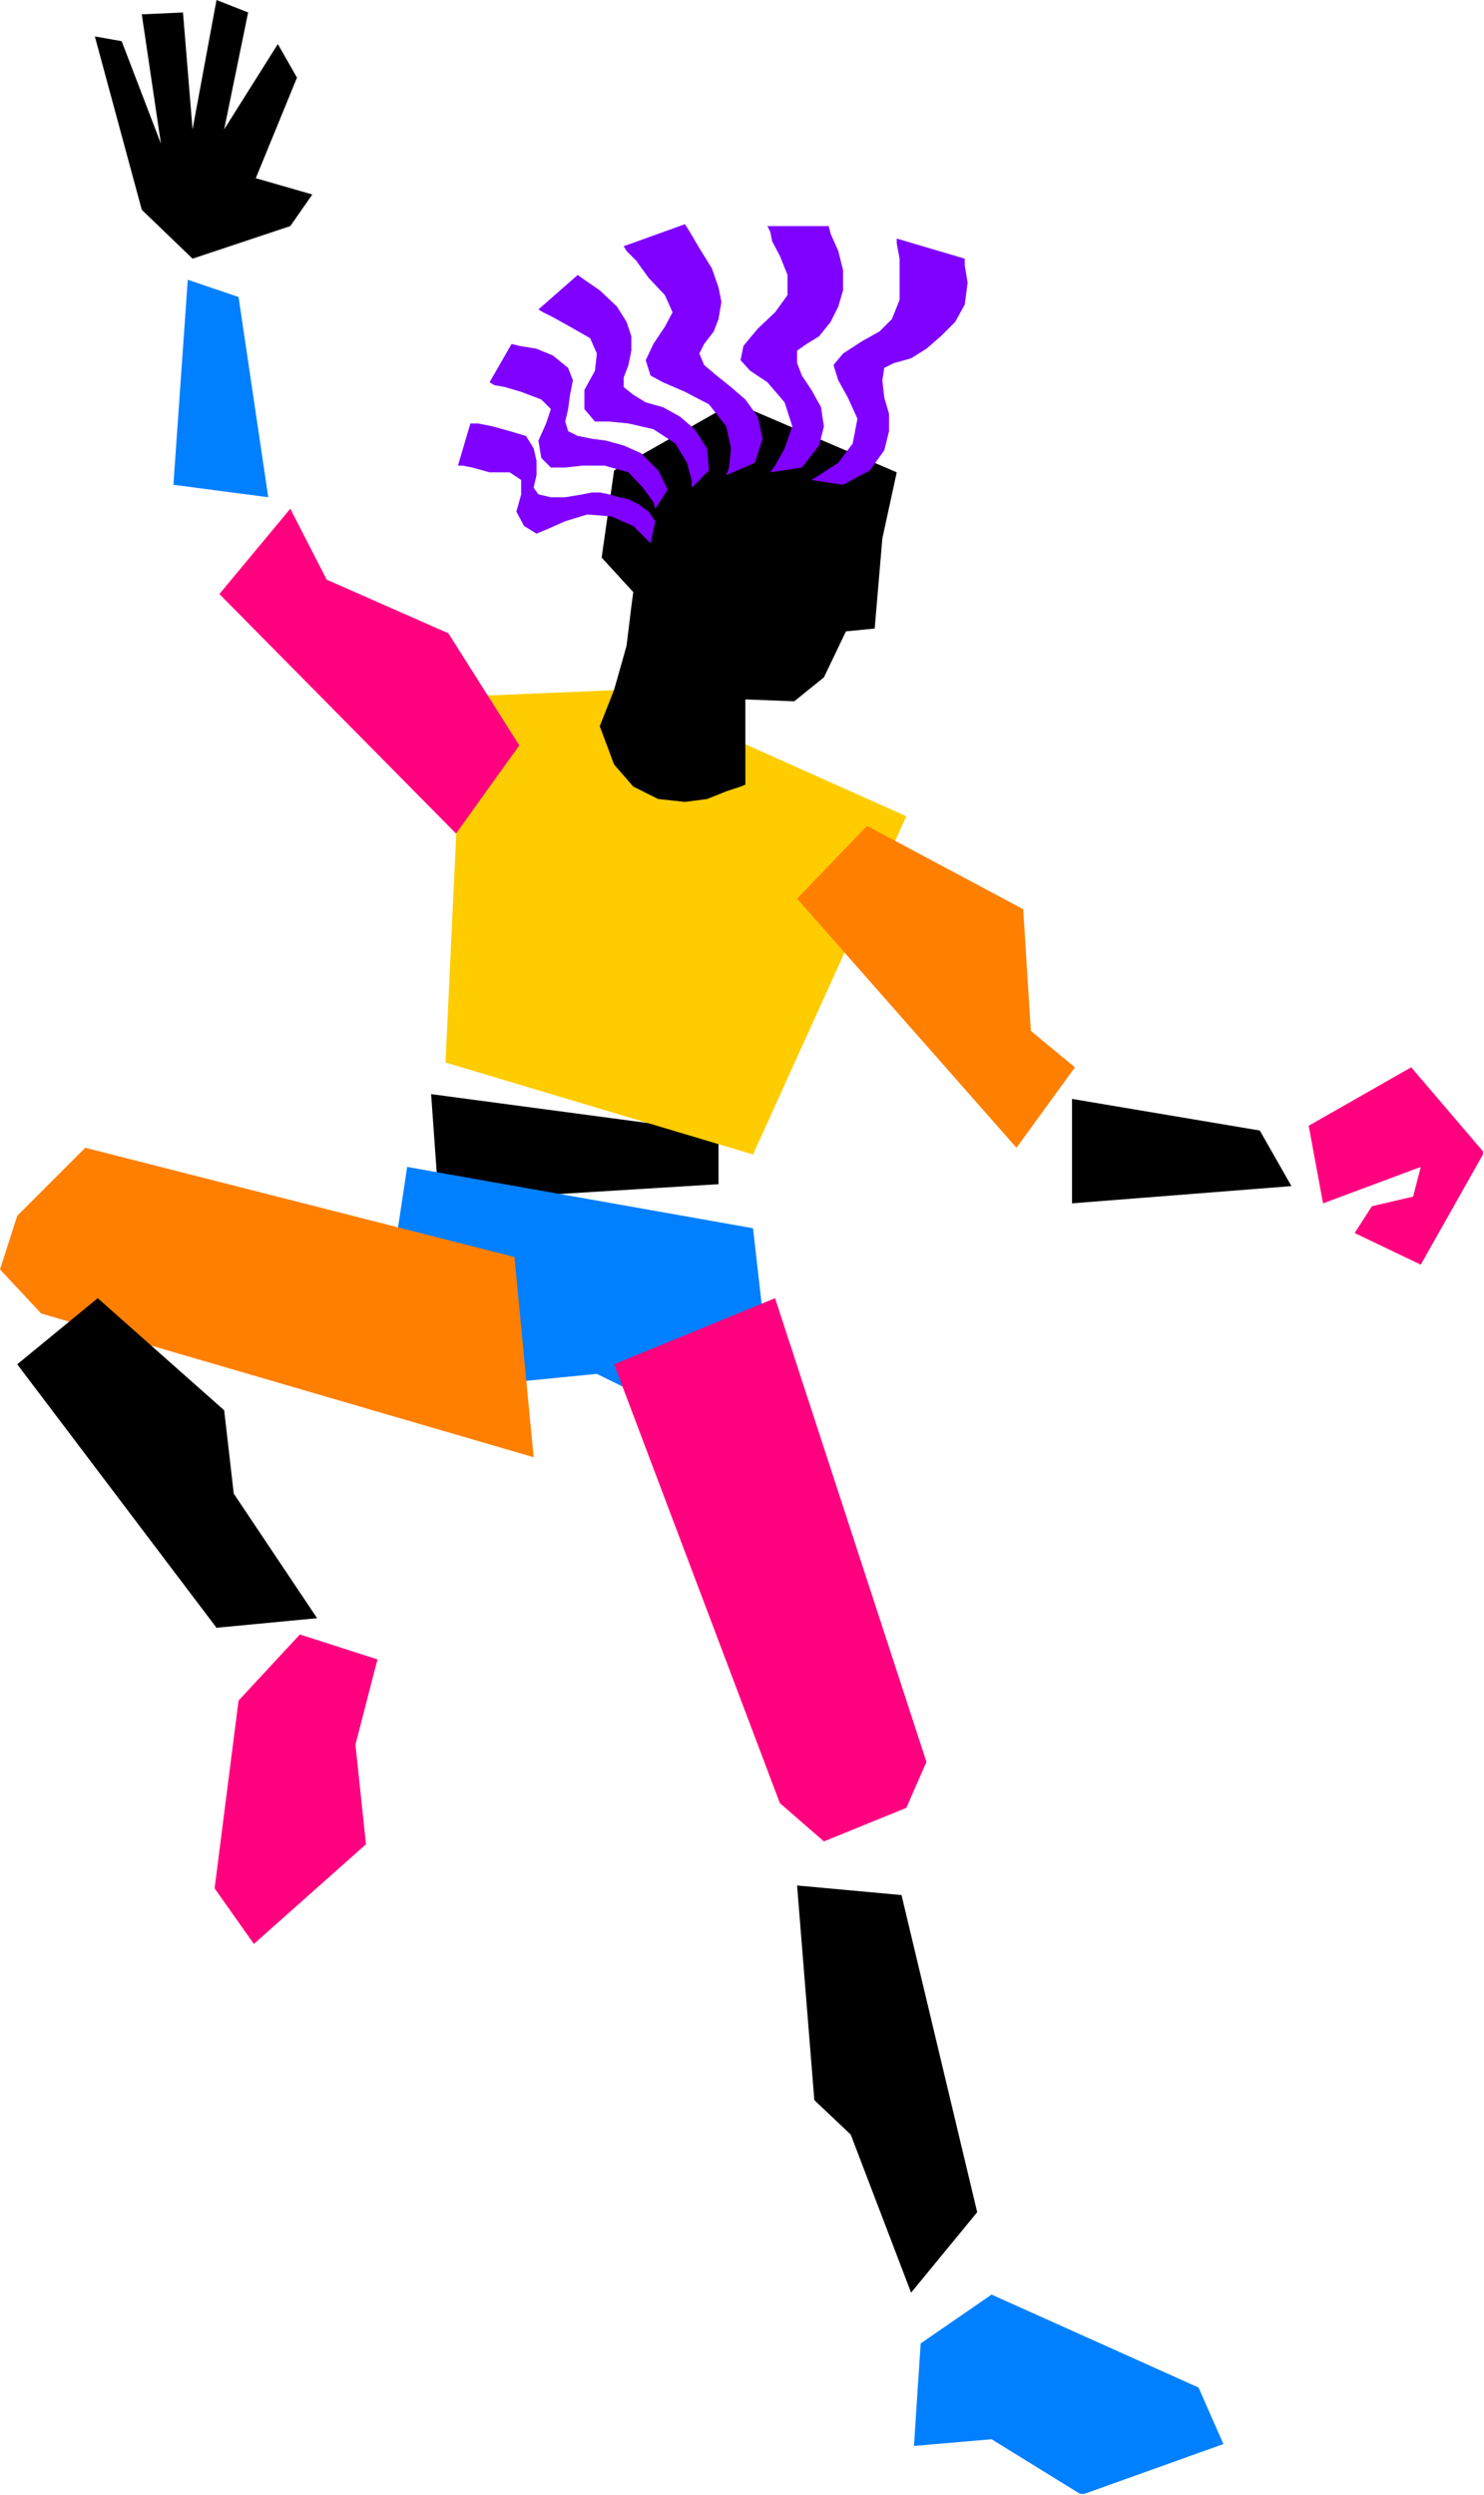 <?xml version="1.0" encoding="UTF-8" standalone="no"?>
<svg
   xmlns:ooo="http://xml.openoffice.org/svg/export"
   xmlns:dc="http://purl.org/dc/elements/1.1/"
   xmlns:cc="http://creativecommons.org/ns#"
   xmlns:rdf="http://www.w3.org/1999/02/22-rdf-syntax-ns#"
   xmlns:svg="http://www.w3.org/2000/svg"
   xmlns="http://www.w3.org/2000/svg"
   xmlns:sodipodi="http://sodipodi.sourceforge.net/DTD/sodipodi-0.dtd"
   xmlns:inkscape="http://www.inkscape.org/namespaces/inkscape"
   version="1.2"
   width="15.49mm"
   height="26.04mm"
   viewBox="0 0 1549 2604"
   preserveAspectRatio="xMidYMid"
   xml:space="preserve"
   id="svg115"
   sodipodi:docname="dancer1.svg"
   style="fill-rule:evenodd;stroke-width:28.222;stroke-linejoin:round"
   inkscape:version="0.92.5 (2060ec1f9f, 2020-04-08)"><sodipodi:namedview
   pagecolor="#ffffff"
   bordercolor="#666666"
   borderopacity="1"
   objecttolerance="10"
   gridtolerance="10"
   guidetolerance="10"
   inkscape:pageopacity="0"
   inkscape:pageshadow="2"
   inkscape:window-width="664"
   inkscape:window-height="487"
   id="namedview117"
   showgrid="false"
   inkscape:zoom="0.2102413"
   inkscape:cx="29.29134"
   inkscape:cy="49.209447"
   inkscape:window-x="0"
   inkscape:window-y="0"
   inkscape:window-maximized="0"
   inkscape:current-layer="svg115" />
 <defs
   class="ClipPathGroup"
   id="defs8">
  <clipPath
   id="presentation_clip_path"
   clipPathUnits="userSpaceOnUse">
   <rect
   x="0"
   y="0"
   width="21000"
   height="29700"
   id="rect2" />
  </clipPath>
  <clipPath
   id="presentation_clip_path_shrink"
   clipPathUnits="userSpaceOnUse">
   <rect
   x="21"
   y="29"
   width="20958"
   height="29641"
   id="rect5" />
  </clipPath>
 </defs>
 <defs
   class="TextShapeIndex"
   id="defs12">
  <g
   ooo:slide="id1"
   ooo:id-list="id3"
   id="g10" />
 </defs>
 <defs
   class="EmbeddedBulletChars"
   id="defs44">
  <g
   id="bullet-char-template-57356"
   transform="matrix(4.8828125e-4,0,0,-4.8828125e-4,0,0)">
   <path
   d="M 580,1141 1163,571 580,0 -4,571 Z"
   id="path14"
   inkscape:connector-curvature="0" />
  </g>
  <g
   id="bullet-char-template-57354"
   transform="matrix(4.8828125e-4,0,0,-4.8828125e-4,0,0)">
   <path
   d="M 8,1128 H 1137 V 0 H 8 Z"
   id="path17"
   inkscape:connector-curvature="0" />
  </g>
  <g
   id="bullet-char-template-10146"
   transform="matrix(4.8828125e-4,0,0,-4.8828125e-4,0,0)">
   <path
   d="M 174,0 602,739 174,1481 1456,739 Z M 1358,739 309,1346 659,739 Z"
   id="path20"
   inkscape:connector-curvature="0" />
  </g>
  <g
   id="bullet-char-template-10132"
   transform="matrix(4.8828125e-4,0,0,-4.8828125e-4,0,0)">
   <path
   d="M 2015,739 1276,0 H 717 l 543,543 H 174 v 393 h 1086 l -543,545 h 557 z"
   id="path23"
   inkscape:connector-curvature="0" />
  </g>
  <g
   id="bullet-char-template-10007"
   transform="matrix(4.8828125e-4,0,0,-4.8828125e-4,0,0)">
   <path
   d="m 0,-2 c -7,16 -16,29 -25,39 l 381,530 c -94,256 -141,385 -141,387 0,25 13,38 40,38 9,0 21,-2 34,-5 21,4 42,12 65,25 l 27,-13 111,-251 280,301 64,-25 24,25 c 21,-10 41,-24 62,-43 C 886,937 835,863 770,784 769,783 710,716 594,584 L 774,223 c 0,-27 -21,-55 -63,-84 l 16,-20 C 717,90 699,76 672,76 641,76 570,178 457,381 L 164,-76 c -22,-34 -53,-51 -92,-51 -42,0 -63,17 -64,51 -7,9 -10,24 -10,44 0,9 1,19 2,30 z"
   id="path26"
   inkscape:connector-curvature="0" />
  </g>
  <g
   id="bullet-char-template-10004"
   transform="matrix(4.8828125e-4,0,0,-4.8828125e-4,0,0)">
   <path
   d="M 285,-33 C 182,-33 111,30 74,156 52,228 41,333 41,471 c 0,78 14,145 41,201 34,71 87,106 158,106 53,0 88,-31 106,-94 l 23,-176 c 8,-64 28,-97 59,-98 l 735,706 c 11,11 33,17 66,17 42,0 63,-15 63,-46 V 965 c 0,-36 -10,-64 -30,-84 L 442,47 C 390,-6 338,-33 285,-33 Z"
   id="path29"
   inkscape:connector-curvature="0" />
  </g>
  <g
   id="bullet-char-template-9679"
   transform="matrix(4.8828125e-4,0,0,-4.8828125e-4,0,0)">
   <path
   d="M 813,0 C 632,0 489,54 383,161 276,268 223,411 223,592 c 0,181 53,324 160,431 106,107 249,161 430,161 179,0 323,-54 432,-161 108,-107 162,-251 162,-431 0,-180 -54,-324 -162,-431 C 1136,54 992,0 813,0 Z"
   id="path32"
   inkscape:connector-curvature="0" />
  </g>
  <g
   id="bullet-char-template-8226"
   transform="matrix(4.8828125e-4,0,0,-4.8828125e-4,0,0)">
   <path
   d="m 346,457 c -73,0 -137,26 -191,78 -54,51 -81,114 -81,188 0,73 27,136 81,188 54,52 118,78 191,78 73,0 134,-26 185,-79 51,-51 77,-114 77,-187 0,-75 -25,-137 -76,-188 -50,-52 -112,-78 -186,-78 z"
   id="path35"
   inkscape:connector-curvature="0" />
  </g>
  <g
   id="bullet-char-template-8211"
   transform="matrix(4.8828125e-4,0,0,-4.8828125e-4,0,0)">
   <path
   d="M -4,459 H 1135 V 606 H -4 Z"
   id="path38"
   inkscape:connector-curvature="0" />
  </g>
  <g
   id="bullet-char-template-61548"
   transform="matrix(4.8828125e-4,0,0,-4.8828125e-4,0,0)">
   <path
   d="m 173,740 c 0,163 58,303 173,419 116,115 255,173 419,173 163,0 302,-58 418,-173 116,-116 174,-256 174,-419 0,-163 -58,-303 -174,-418 C 1067,206 928,148 765,148 601,148 462,206 346,322 231,437 173,577 173,740 Z"
   id="path41"
   inkscape:connector-curvature="0" />
  </g>
 </defs>
 <g
   id="g49"
   transform="translate(-9725,-13548)">
  <g
   id="id2"
   class="Master_Slide">
   <g
   id="bg-id2"
   class="Background" />
   <g
   id="bo-id2"
   class="BackgroundObjects" />
  </g>
 </g>
 <g
   class="SlideGroup"
   id="g113"
   transform="translate(-9725,-13548)">
  <g
   id="g111">
   <g
   id="container-id1">
    <g
   id="id1"
   class="Slide"
   clip-path="url(#presentation_clip_path)">
     <g
   class="Page"
   id="g107">
      <g
   class="Graphic"
   id="g105">
       <g
   id="id3">
        <rect
   class="BoundingBox"
   x="9725"
   y="13548"
   width="1549"
   height="2604"
   id="rect51"
   style="fill:none;stroke:none" />
        <defs
   id="defs56">
         <clipPath
   id="clip_path_1"
   clipPathUnits="userSpaceOnUse">
          <path
   d="m 9725,13548 h 1548 v 2603 H 9725 Z"
   id="path53"
   inkscape:connector-curvature="0" />
         </clipPath>
        </defs>
        <g
   clip-path="url(#clip_path_1)"
   id="g102">
         <path
   d="m 10175,14690 300,40 v 54 l -292,18 z"
   id="path58"
   inkscape:connector-curvature="0"
   style="fill:#000000;stroke:none" />
         <path
   d="m 10150,14766 -36,239 234,-23 191,94 -28,-246 z"
   id="path60"
   inkscape:connector-curvature="0"
   style="fill:#007fff;stroke:none" />
         <path
   d="m 10208,14275 168,-7 295,132 -160,353 -321,-96 z"
   id="path62"
   inkscape:connector-curvature="0"
   style="fill:#ffcc00;stroke:none" />
         <path
   d="m 10267,14326 -66,92 -247,-250 74,-89 38,74 127,56 z"
   id="path64"
   inkscape:connector-curvature="0"
   style="fill:#ff007f;stroke:none" />
         <path
   d="m 10630,14410 -73,76 229,260 61,-84 -46,-38 -8,-127 z"
   id="path66"
   inkscape:connector-curvature="0"
   style="fill:#ff7f00;stroke:none" />
         <path
   d="m 9906,14054 15,-214 53,18 31,209 z"
   id="path68"
   inkscape:connector-curvature="0"
   style="fill:#007fff;stroke:none" />
         <path
   d="m 10844,14804 229,-18 -33,-58 -196,-33 z"
   id="path70"
   inkscape:connector-curvature="0"
   style="fill:#000000;stroke:none" />
         <path
   d="m 10262,14860 20,209 -514,-150 -43,-46 18,-56 71,-71 z"
   id="path72"
   inkscape:connector-curvature="0"
   style="fill:#ff7f00;stroke:none" />
         <path
   d="m 10534,14903 -168,69 173,458 46,40 86,-35 21,-48 z"
   id="path74"
   inkscape:connector-curvature="0"
   style="fill:#ff007f;stroke:none" />
         <path
   d="m 9827,14903 -84,69 208,275 105,-10 -87,-130 -10,-87 z"
   id="path76"
   inkscape:connector-curvature="0"
   style="fill:#000000;stroke:none" />
         <path
   d="m 10557,15516 109,10 79,331 -69,84 -63,-165 -38,-36 z"
   id="path78"
   inkscape:connector-curvature="0"
   style="fill:#000000;stroke:none" />
         <path
   d="m 9974,15323 -25,196 41,58 117,-104 -11,-104 23,-89 -81,-26 z"
   id="path80"
   inkscape:connector-curvature="0"
   style="fill:#ff007f;stroke:none" />
         <path
   d="m 10760,15943 216,97 26,59 -148,53 -94,-58 -81,7 7,-107 z"
   id="path82"
   inkscape:connector-curvature="0"
   style="fill:#007fff;stroke:none" />
         <path
   d="m 10491,13968 -125,71 -13,91 33,36 -2,15 -5,41 -13,46 -15,38 15,40 20,23 26,13 28,3 23,-3 20,-8 15,-5 5,-2 v -89 l 51,2 31,-25 23,-48 30,-3 8,-94 15,-69 z"
   id="path84"
   inkscape:connector-curvature="0"
   style="fill:#000000;stroke:none" />
         <path
   d="m 10422,14059 -13,20 -2,-7 -11,-15 -15,-16 -25,-7 h -23 l -18,2 h -15 l -10,-10 -3,-18 8,-18 5,-15 -10,-10 -21,-8 -17,-5 -11,-2 -5,-3 23,-40 8,2 18,3 17,7 16,13 5,13 -3,15 -2,15 -3,13 3,10 10,5 15,3 15,2 18,5 18,8 18,18 z"
   id="path86"
   inkscape:connector-curvature="0"
   style="fill:#7f00ff;stroke:none" />
         <path
   d="m 10465,14039 -18,18 v -8 l -5,-18 -12,-20 -23,-15 -26,-6 -20,-2 h -15 l -11,-13 v -20 l 11,-20 2,-18 -7,-16 -21,-12 -18,-10 -10,-5 -5,-3 41,-36 7,5 16,11 18,17 10,16 5,15 v 15 l -3,15 -5,13 v 10 l 10,8 13,8 18,5 18,10 15,13 13,20 z"
   id="path88"
   inkscape:connector-curvature="0"
   style="fill:#7f00ff;stroke:none" />
         <path
   d="m 10513,14031 -30,13 3,-8 2,-20 -5,-23 -18,-23 -25,-13 -23,-10 -13,-7 -5,-16 8,-17 12,-18 8,-15 -8,-18 -17,-18 -13,-18 -10,-10 -3,-5 64,-23 5,8 10,17 13,21 7,20 3,15 -3,18 -5,13 -10,13 -5,10 5,12 13,11 15,12 15,13 13,18 5,23 z"
   id="path90"
   inkscape:connector-curvature="0"
   style="fill:#7f00ff;stroke:none" />
         <path
   d="m 10562,14036 -33,5 5,-7 10,-18 8,-23 -8,-25 -18,-21 -18,-12 -10,-11 3,-15 15,-18 18,-17 13,-18 v -21 l -8,-20 -8,-15 -2,-10 -3,-6 h 64 l 2,8 8,18 5,20 v 21 l -5,17 -8,16 -12,15 -13,8 -10,7 v 13 l 5,13 10,15 10,18 3,20 -5,20 z"
   id="path92"
   inkscape:connector-curvature="0"
   style="fill:#7f00ff;stroke:none" />
         <path
   d="m 10605,14054 -33,-5 8,-5 20,-13 15,-20 5,-26 -10,-22 -10,-18 -5,-16 10,-12 20,-13 18,-10 13,-13 8,-20 v -23 -20 l -3,-16 v -5 l 71,21 v 7 l 3,18 -3,23 -10,18 -15,15 -15,13 -16,10 -18,5 -10,5 -2,13 2,18 5,17 v 18 l -5,20 -15,21 z"
   id="path94"
   inkscape:connector-curvature="0"
   style="fill:#7f00ff;stroke:none" />
         <path
   d="m 10409,14092 -5,23 -5,-5 -13,-13 -23,-10 -25,-2 -23,7 -18,8 -12,5 -13,-8 -8,-15 5,-18 v -15 l -12,-8 h -21 l -18,-5 -10,-2 h -5 l 13,-44 h 8 l 15,3 18,5 17,5 8,13 3,13 v 15 l -3,13 5,7 13,3 h 15 l 18,-3 10,-2 h 8 l 10,2 10,3 10,2 10,5 11,8 z"
   id="path96"
   inkscape:connector-curvature="0"
   style="fill:#7f00ff;stroke:none" />
         <path
   d="m 11091,14723 107,-61 76,89 -66,117 -69,-33 18,-28 43,-10 8,-31 -102,38 z"
   id="path98"
   inkscape:connector-curvature="0"
   style="fill:#ff007f;stroke:none" />
         <path
   d="m 9926,13818 102,-34 23,-33 -59,-17 43,-105 -20,-35 -56,89 25,-122 -33,-13 -25,135 -10,-122 -43,2 20,135 -41,-107 -28,-5 49,181 z"
   id="path100"
   inkscape:connector-curvature="0"
   style="fill:#000000;stroke:none" />
        </g>
       </g>
      </g>
     </g>
    </g>
   </g>
  </g>
 </g>
</svg>
